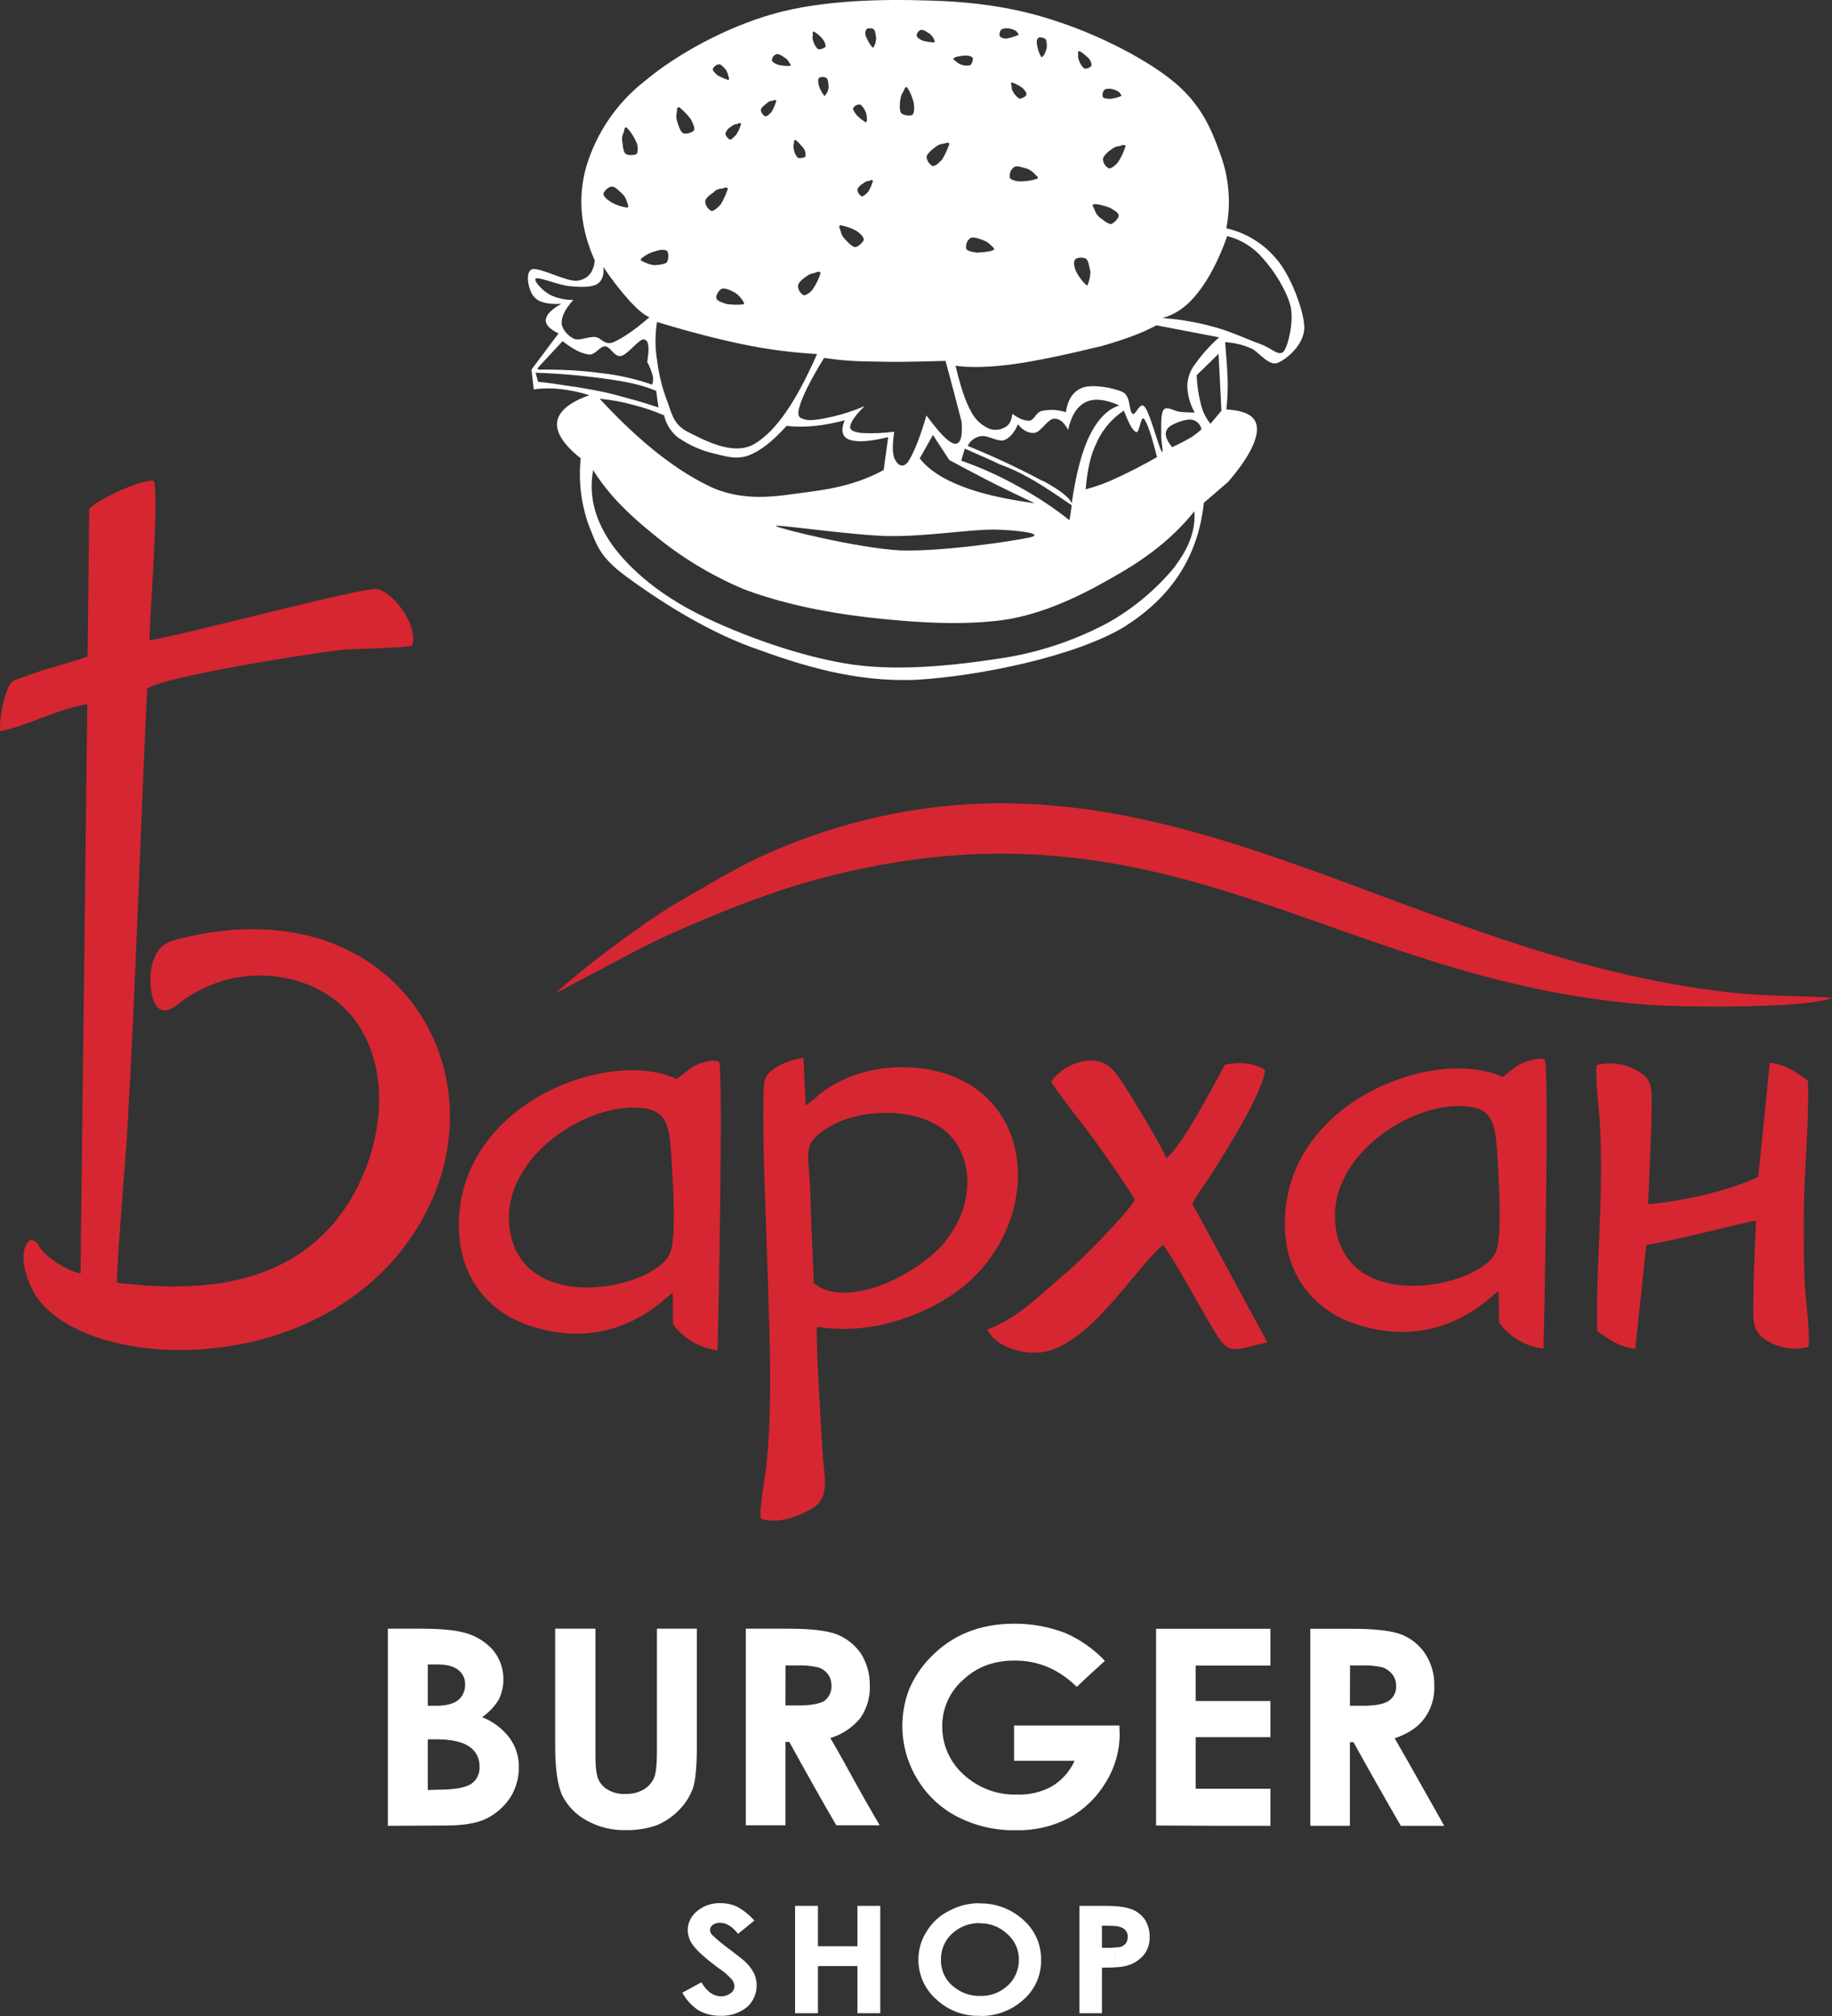 <svg width="100" height="110" viewBox="0 0 100 110" fill="none" xmlns="http://www.w3.org/2000/svg">
<rect x="0" y="0" width="100" height="110" fill="#333333" stroke="none"/>
<path fill-rule="evenodd" clip-rule="evenodd" d="M30.321 54.202L33.802 52.357C34.963 51.735 36.192 51.114 37.406 50.606C39.936 49.505 42.573 48.476 45.421 47.765C64.018 43.134 72.895 53.48 89.804 54.812C91.633 54.972 98.681 55.043 100 54.44C98.189 54.315 96.485 54.37 94.638 54.173C76.041 52.185 62.876 39.192 44.401 45.583C41.184 46.701 39.567 47.748 36.807 49.346C35.247 50.269 31.711 52.878 30.321 54.209V54.202Z" fill="#D62631"/>
<path fill-rule="evenodd" clip-rule="evenodd" d="M95.973 64.214C94.481 64.94 91.896 65.544 89.962 65.703C90.033 63.928 90.135 62.171 90.156 60.379C90.173 59.328 90.139 58.852 89.435 58.462C89.096 58.254 88.72 58.115 88.327 58.055C87.935 57.995 87.535 58.014 87.15 58.112C87.062 58.788 87.308 60.722 87.343 61.555C87.537 65.745 87.098 69.046 87.185 72.631C87.66 72.951 88.381 73.536 89.265 73.59L89.863 67.928C91.954 67.578 93.871 67.005 95.857 66.596C95.769 68.229 95.715 69.879 95.698 71.53C95.698 72.472 95.892 72.862 96.576 73.217C97.229 73.586 97.999 73.681 98.721 73.484C98.809 72.703 98.563 70.963 98.511 70.04C98.457 68.815 98.457 67.573 98.457 66.33C98.475 63.916 98.757 61.306 98.686 58.964C98.194 58.626 97.492 58.059 96.606 57.987L95.973 64.214Z" fill="#D62631"/>
<path fill-rule="evenodd" clip-rule="evenodd" d="M43.4 103.99H44.648V106.191H46.802V103.99H48.05V109.847H46.802V107.274H44.648V109.847H43.4V103.99ZM53.49 103.847V104.93C52.933 104.917 52.392 105.12 51.978 105.497C51.778 105.678 51.62 105.9 51.513 106.148C51.407 106.397 51.356 106.666 51.363 106.936C51.356 107.236 51.423 107.532 51.558 107.798C51.693 108.065 51.892 108.293 52.136 108.463C52.525 108.76 53.002 108.917 53.49 108.905V109.989C53.052 110.004 52.615 109.932 52.205 109.777C51.795 109.622 51.419 109.386 51.099 109.084C50.793 108.815 50.548 108.482 50.381 108.108C50.214 107.735 50.129 107.329 50.132 106.919C50.129 106.369 50.288 105.831 50.59 105.373C50.883 104.889 51.31 104.501 51.819 104.257C52.332 103.977 52.907 103.836 53.49 103.847ZM41.183 104.789L40.286 105.517C39.971 105.107 39.636 104.913 39.302 104.913C39.165 104.907 39.03 104.945 38.915 105.02C38.871 105.049 38.833 105.088 38.806 105.134C38.778 105.18 38.762 105.232 38.758 105.286C38.758 105.39 38.795 105.491 38.863 105.569C39.147 105.836 39.446 106.085 39.76 106.315C40.234 106.665 40.515 106.901 40.626 106.989C40.836 107.175 41.012 107.398 41.146 107.645C41.296 107.958 41.34 108.312 41.27 108.652C41.2 108.993 41.021 109.3 40.76 109.527C40.348 109.848 39.837 110.011 39.318 109.989C38.9 109.996 38.488 109.892 38.123 109.688C37.758 109.444 37.457 109.115 37.244 108.729L38.284 108.162C38.584 108.676 38.952 108.925 39.357 108.925C39.544 108.93 39.726 108.873 39.877 108.764C39.941 108.72 39.993 108.662 40.029 108.594C40.066 108.526 40.087 108.451 40.089 108.373C40.083 108.228 40.026 108.09 39.929 107.983C39.716 107.752 39.474 107.549 39.21 107.379C38.506 106.854 38.066 106.457 37.856 106.173C37.66 105.932 37.549 105.632 37.539 105.321C37.54 105.117 37.588 104.917 37.678 104.735C37.768 104.552 37.899 104.394 38.059 104.271C38.411 103.982 38.854 103.83 39.307 103.843C39.629 103.836 39.948 103.903 40.24 104.039C40.59 104.233 40.904 104.485 41.17 104.785L41.183 104.789ZM53.49 109.989V108.905H53.507C54.058 108.923 54.594 108.723 55.001 108.347C55.198 108.168 55.354 107.949 55.46 107.704C55.566 107.459 55.62 107.195 55.617 106.928C55.62 106.661 55.565 106.398 55.456 106.156C55.346 105.914 55.185 105.699 54.984 105.527C54.582 105.14 54.045 104.93 53.49 104.941V103.857C54.358 103.843 55.199 104.16 55.845 104.745C56.16 105.016 56.412 105.353 56.582 105.734C56.752 106.115 56.836 106.529 56.828 106.947C56.835 107.357 56.752 107.764 56.585 108.138C56.418 108.513 56.172 108.845 55.863 109.112C55.217 109.698 54.375 110.015 53.507 109.999L53.49 109.989ZM60.855 104.008V105.09C60.749 105.09 60.626 105.072 60.486 105.072H60.149V106.28H60.536C60.642 106.284 60.748 106.278 60.853 106.262V107.344C60.659 107.362 60.413 107.362 60.149 107.362V109.847H58.919V103.99H60.221C60.447 103.99 60.659 103.99 60.853 104.008H60.855ZM60.855 107.344V106.262C60.967 106.262 61.078 106.25 61.188 106.226C61.299 106.182 61.396 106.109 61.47 106.014C61.527 105.917 61.557 105.806 61.557 105.694C61.564 105.592 61.541 105.49 61.491 105.402C61.441 105.313 61.366 105.242 61.276 105.196C61.145 105.132 61.001 105.095 60.855 105.09V104.008C61.16 104.019 61.461 104.072 61.751 104.167C62.048 104.278 62.305 104.475 62.489 104.734C62.67 105.02 62.762 105.354 62.753 105.694C62.765 106.062 62.642 106.423 62.406 106.705C62.148 106.989 61.811 107.187 61.439 107.274C61.248 107.315 61.055 107.338 60.86 107.344H60.855Z" fill="white"/>
<path fill-rule="evenodd" clip-rule="evenodd" d="M4.87 27.773L4.781 35.825C3.741 36.197 2.549 36.463 1.46 36.875C0.668 37.176 0.581 37.05 0.299 37.925C0.091 38.56 -0.01 39.227 0.001 39.896C1.387 39.647 3.218 38.653 4.764 38.422L4.395 69.489C3.838 69.344 3.318 69.085 2.866 68.726C2.634 68.575 2.428 68.388 2.254 68.171C2.008 67.851 2.096 67.744 1.656 67.646C0.848 68.302 1.516 70.219 2.176 71C3.793 72.971 7.203 73.68 9.841 73.662C15.976 73.644 21.455 70.539 23.674 65.25C26.873 57.634 21.16 48.725 10.386 51.086C9.12 51.352 8.61 51.494 8.293 52.661C8.084 53.442 8.17 56.087 9.735 54.774C10.287 54.341 10.897 53.991 11.549 53.736C14.116 52.652 17.825 53.256 19.583 55.954C21.779 59.344 20.462 64.368 17.929 67.065C14.924 70.259 10.547 70.49 6.381 69.993C6.347 69.319 6.839 63.373 6.926 62.078C7.401 54.072 7.647 45.625 8.033 37.573C8.948 36.932 16.595 35.691 18.562 35.473C19.318 35.383 22.114 35.366 22.5 35.224C22.847 34.071 21.41 32.248 20.548 32.136C19.741 32.047 9.845 34.692 8.156 34.937C8.193 33.286 8.676 27.34 8.402 26.222C7.647 26.168 5.327 27.251 4.87 27.766V27.773Z" fill="#D62631"/>
<path fill-rule="evenodd" clip-rule="evenodd" d="M41.536 82.867C42.521 83.187 43.594 82.725 44.349 82.3C45.298 81.731 45 80.684 44.911 79.372C44.842 78.271 44.507 73.07 44.596 72.395C47.407 72.857 50.202 71.87 52.065 70.585C56.759 67.336 56.899 60.148 51.45 58.534C49.482 57.965 47.196 58.184 45.438 59.225C44.788 59.598 44.49 59.953 43.98 60.326L43.855 57.716C43.134 57.806 41.776 58.285 41.711 59.101C41.483 61.922 42.133 72.053 42.027 76.478C42.01 77.578 41.958 78.713 41.853 79.804C41.782 80.515 41.413 82.414 41.536 82.874V82.867ZM44.419 69.999C44.367 68.49 44.279 66.981 44.245 65.474C44.175 62.864 43.788 62.581 44.825 61.781C46.619 60.38 50.169 60.326 51.758 61.852C53.075 63.113 53.112 65.385 52.056 67.07C51.933 67.266 51.709 67.595 51.581 67.77C50.808 68.693 49.454 69.598 48.137 70.112C46.924 70.557 45.364 70.823 44.428 70.005L44.419 69.999Z" fill="#D62631"/>
<path fill-rule="evenodd" clip-rule="evenodd" d="M36.931 58.87C33.363 57.202 25.49 60.006 25.066 66.325C24.856 69.573 26.613 71.614 29.038 72.377C33.733 73.865 36.402 70.674 36.721 70.539L36.738 72.26C37.027 72.65 37.391 72.976 37.808 73.22C38.225 73.464 38.687 73.621 39.165 73.68C39.219 72.279 39.482 58.168 39.253 57.954C39.113 57.83 38.796 57.865 38.586 57.919C37.742 58.094 37.461 58.521 36.932 58.877L36.931 58.87ZM27.808 66.963C27.352 63.041 32.273 59.988 35.244 60.487C36.631 60.718 36.561 61.924 36.684 63.788C36.756 64.8 36.896 67.445 36.598 68.315C35.929 70.303 28.406 71.936 27.808 66.965V66.963Z" fill="#D62631"/>
<path fill-rule="evenodd" clip-rule="evenodd" d="M82.018 58.763C78.431 57.112 70.577 59.918 70.153 66.218C69.924 69.466 71.699 71.525 74.126 72.288C78.818 73.762 81.491 70.567 81.806 70.443L81.824 72.164C82.109 72.557 82.472 72.886 82.89 73.13C83.308 73.375 83.771 73.53 84.25 73.585C84.302 72.164 84.566 58.072 84.32 57.84C84.197 57.716 83.881 57.769 83.67 57.823C82.826 57.998 82.545 58.409 82.018 58.763ZM72.895 66.864C72.437 62.941 77.36 59.888 80.329 60.403C81.716 60.634 81.649 61.842 81.772 63.687C81.824 64.716 81.983 67.362 81.683 68.238C80.99 70.209 73.476 71.842 72.895 66.871V66.864Z" fill="#D62631"/>
<path fill-rule="evenodd" clip-rule="evenodd" d="M57.376 59.011C57.516 59.349 59.414 61.745 59.714 62.171C60.293 62.988 61.576 64.781 61.945 65.474C61.524 66.237 58.825 68.934 58.305 69.36C56.918 70.496 55.634 71.917 53.894 72.537C54.24 73.336 55.545 73.903 56.742 73.797C59.413 73.567 61.997 69.129 63.491 67.923C63.861 68.402 64.845 70.105 65.195 70.744C67.199 74.17 66.638 73.816 69.182 73.247L65.088 65.686C65.261 65.278 65.844 64.515 66.142 64.035C66.915 62.829 68.936 59.615 69.059 58.373C68.357 57.982 67.724 57.93 66.863 58.089C66.371 58.994 64.401 62.775 63.646 63.183C63.505 62.685 61.713 59.74 61.325 59.157C60.903 58.537 60.517 57.844 59.498 57.861C59.082 57.885 58.677 58 58.31 58.199C57.944 58.397 57.625 58.675 57.376 59.011Z" fill="#D62631"/>
<path fill-rule="evenodd" clip-rule="evenodd" d="M73.685 93.073H74.379C75.064 93.073 75.538 92.985 75.802 92.807C75.938 92.718 76.047 92.593 76.118 92.446C76.189 92.299 76.219 92.135 76.206 91.972C76.209 91.747 76.135 91.528 75.996 91.351C75.861 91.185 75.685 91.057 75.486 90.98C75.094 90.891 74.692 90.855 74.29 90.873H73.692L73.685 93.073ZM71.524 88.873H73.826C75.074 88.873 75.971 88.979 76.516 89.191C77.04 89.4 77.488 89.767 77.799 90.241C78.136 90.76 78.308 91.371 78.291 91.992C78.316 92.629 78.124 93.255 77.747 93.767C77.4 94.245 76.851 94.6 76.129 94.848C76.585 95.629 77.026 96.424 77.483 97.227C77.941 98.031 78.379 98.825 78.835 99.623H76.462C76.024 98.86 75.584 98.097 75.162 97.348C74.741 96.599 74.296 95.822 73.88 95.058H73.685V99.62H71.524V88.867V88.873ZM63.105 88.873H69.345V90.879H65.266V92.813H69.345V94.784H65.266V97.6H69.345V99.623C67.265 99.623 65.195 99.623 63.105 99.606V88.867V88.873ZM60.309 90.623C59.789 91.101 59.269 91.563 58.78 92.043C57.795 91.083 56.688 90.606 55.388 90.606C54.263 90.606 53.33 90.942 52.575 91.656C52.211 91.972 51.921 92.365 51.724 92.806C51.526 93.247 51.427 93.727 51.432 94.211C51.431 94.709 51.536 95.2 51.739 95.653C51.943 96.106 52.24 96.51 52.611 96.837C53.403 97.562 54.442 97.95 55.511 97.918C56.171 97.944 56.827 97.791 57.409 97.476C57.957 97.148 58.392 96.66 58.657 96.075H55.353V94.15H61.101C61.101 94.309 61.118 94.451 61.118 94.61C61.115 95.554 60.847 96.477 60.345 97.273C59.855 98.089 59.156 98.757 58.322 99.209C57.431 99.668 56.44 99.893 55.44 99.865C54.342 99.885 53.257 99.635 52.276 99.137C51.359 98.67 50.591 97.95 50.061 97.061C49.62 96.336 49.352 95.519 49.276 94.672C49.2 93.825 49.318 92.972 49.623 92.179C49.891 91.546 50.272 90.969 50.748 90.476C51.942 89.216 53.472 88.594 55.37 88.594C56.325 88.59 57.273 88.764 58.165 89.109C58.971 89.464 59.7 89.977 60.309 90.618V90.623ZM42.873 93.056H43.557C44.251 93.056 44.736 92.967 44.999 92.807C45.129 92.709 45.232 92.579 45.3 92.431C45.367 92.282 45.397 92.118 45.386 91.955C45.386 91.738 45.318 91.526 45.192 91.351C45.062 91.175 44.88 91.045 44.672 90.98C44.281 90.89 43.879 90.854 43.478 90.873H42.88L42.873 93.056ZM40.711 88.867H43.013C44.284 88.867 45.18 88.974 45.702 89.186C46.228 89.399 46.681 89.764 47.003 90.236C47.325 90.757 47.49 91.361 47.478 91.974C47.503 92.608 47.32 93.231 46.958 93.749C46.531 94.265 45.962 94.642 45.324 94.833C45.781 95.613 46.222 96.408 46.66 97.211C47.099 98.015 47.565 98.806 48.016 99.595H45.65C45.211 98.85 44.783 98.087 44.349 97.32C43.916 96.553 43.505 95.811 43.084 95.044H42.873V99.595H40.711V88.867ZM30.311 88.867H32.502V95.808C32.502 96.411 32.554 96.837 32.66 97.085C32.773 97.335 32.965 97.541 33.206 97.67C33.49 97.828 33.812 97.902 34.136 97.883C34.479 97.896 34.819 97.816 35.121 97.652C35.375 97.506 35.578 97.282 35.7 97.013C35.806 96.765 35.859 96.268 35.859 95.559V88.867H38.038V95.256C38.038 96.34 37.969 97.085 37.846 97.511C37.69 97.963 37.438 98.375 37.107 98.718C36.752 99.098 36.321 99.396 35.842 99.594C35.305 99.78 34.739 99.87 34.171 99.86C33.423 99.879 32.683 99.698 32.027 99.335C31.465 99.034 31.006 98.57 30.709 98.002C30.444 97.477 30.304 96.546 30.304 95.268V88.88L30.311 88.867ZM23.351 94.903V97.67C23.525 97.67 23.721 97.652 23.895 97.652C24.792 97.652 25.407 97.547 25.724 97.334C25.874 97.23 25.995 97.089 26.074 96.924C26.153 96.758 26.188 96.575 26.175 96.392C26.183 96.18 26.137 95.969 26.042 95.78C25.947 95.591 25.805 95.429 25.631 95.31C25.261 95.044 24.646 94.903 23.802 94.903H23.351ZM23.351 90.819V93.073H23.825C24.345 93.073 24.74 92.967 25.003 92.772C25.127 92.669 25.226 92.538 25.293 92.391C25.36 92.243 25.393 92.082 25.39 91.92C25.396 91.767 25.366 91.614 25.301 91.475C25.237 91.337 25.141 91.215 25.02 91.122C24.774 90.926 24.405 90.819 23.913 90.819H23.351ZM21.171 99.623V88.867H22.965C24.019 88.867 24.774 88.937 25.249 89.062C25.877 89.2 26.447 89.528 26.884 90.003C27.202 90.378 27.403 90.839 27.462 91.329C27.521 91.818 27.435 92.314 27.215 92.755C26.983 93.127 26.677 93.447 26.317 93.695C26.918 93.93 27.442 94.329 27.83 94.848C28.166 95.317 28.338 95.885 28.321 96.464C28.32 97.051 28.15 97.624 27.83 98.115C27.504 98.592 27.062 98.977 26.546 99.233C26.026 99.481 25.298 99.606 24.367 99.606C23.311 99.606 22.24 99.623 21.167 99.623H21.171Z" fill="white"/>
<path d="M70.082 19.165C69.801 19.483 69.449 19.005 68.799 18.774C68.114 18.526 67.095 18.046 66.18 17.815C65.288 17.572 64.376 17.418 63.455 17.353C64.159 17.159 64.791 16.733 65.389 15.968C65.987 15.204 66.514 14.218 66.989 12.881C67.758 13.076 68.447 13.511 68.957 14.123C69.537 14.762 70.241 15.863 70.451 16.733C70.624 17.567 70.328 18.809 70.082 19.165ZM66.074 23.122C65.832 22.827 65.658 22.482 65.564 22.11C65.424 21.577 65.342 21.029 65.318 20.477L66.514 19.306C66.566 20.336 66.62 21.382 66.672 22.412L66.074 23.122ZM64.986 23.885C64.703 24.045 64.405 24.206 63.984 24.4C63.637 23.992 63.543 23.654 63.72 23.406C63.861 23.157 64.634 22.881 64.949 22.891C65.1 22.892 65.245 22.945 65.361 23.043C65.477 23.14 65.555 23.275 65.582 23.425C65.398 23.597 65.198 23.751 64.986 23.885ZM64.159 30.887C63.143 32.128 61.909 33.168 60.519 33.957C58.77 34.898 56.882 35.545 54.928 35.873C52.555 36.246 49.357 36.654 46.561 36.264C43.765 35.873 40.392 34.631 38.213 33.549C35.998 32.448 34.452 31.116 33.467 29.803C32.5 28.454 32.114 27.106 32.377 25.65C33.15 26.892 34.223 27.993 35.594 29.093C37.089 30.346 38.759 31.369 40.55 32.128C42.536 32.891 44.944 33.407 47.423 33.691C49.902 33.974 52.855 34.17 55.192 33.761C57.495 33.318 59.525 32.217 61.222 31.223C62.919 30.229 64.192 29.147 65.194 27.897C65.265 28.891 64.93 29.849 64.153 30.873L64.159 30.887ZM31.306 21.099C30.621 20.992 29.954 20.885 29.373 20.833L29.233 20.336C30.61 20.383 31.983 20.507 33.346 20.708C34.454 20.868 35.253 21.081 35.823 21.33C35.859 21.631 35.894 21.934 35.946 22.235C35.121 21.951 34.312 21.738 33.556 21.535C32.765 21.321 31.996 21.214 31.302 21.09L31.306 21.099ZM30.709 18.613C31.271 19.058 31.729 19.289 32.133 19.341C32.502 19.396 32.748 18.862 33.046 18.898C33.344 18.935 33.521 19.483 33.89 19.424C34.26 19.364 34.892 18.464 35.156 18.519C35.419 18.573 35.456 18.962 35.329 19.744C35.451 19.983 35.551 20.232 35.627 20.49C35.672 20.654 35.659 20.83 35.592 20.987C34.71 20.678 33.796 20.469 32.867 20.365C31.718 20.213 30.559 20.148 29.401 20.171L29.331 20.099L30.709 18.613ZM29.954 16.04C29.565 15.827 29.073 15.259 29.26 15.188C29.448 15.116 30.526 15.561 31.089 15.615C31.652 15.669 32.231 15.685 32.547 15.526C32.862 15.366 32.987 15.011 32.933 14.566C33.369 15.222 33.851 15.845 34.376 16.43C34.797 16.875 35.131 17.176 35.449 17.306C34.604 18.051 33.935 18.477 33.443 18.69C32.953 18.832 32.829 18.424 32.495 18.389C32.126 18.352 31.651 18.601 31.353 18.494C31.018 18.352 30.683 17.98 30.659 17.643C30.642 17.271 30.853 16.861 31.292 16.366C30.822 16.373 30.357 16.263 29.94 16.045L29.954 16.04ZM33.42 10.184C33.594 10.184 33.824 10.45 34.001 10.609C34.11 10.726 34.187 10.87 34.225 11.027C34.277 11.151 34.348 11.312 34.225 11.33C33.929 11.284 33.644 11.189 33.381 11.046C33.152 10.903 32.94 10.726 32.94 10.584C32.94 10.443 33.223 10.177 33.415 10.177L33.42 10.184ZM34.053 7.208C34.071 7.084 34.107 6.87 34.227 6.977C34.43 7.196 34.596 7.448 34.719 7.722C34.82 7.926 34.839 8.162 34.771 8.379C34.665 8.486 34.279 8.486 34.155 8.396C33.998 8.272 33.998 7.882 33.963 7.696C33.938 7.531 33.968 7.362 34.05 7.217L34.053 7.208ZM35.003 14.113C35.23 13.914 35.501 13.774 35.794 13.704C36.005 13.616 36.313 13.598 36.426 13.704C36.468 13.803 36.487 13.911 36.481 14.018C36.475 14.126 36.444 14.231 36.392 14.325C36.251 14.432 35.882 14.468 35.688 14.468C35.524 14.444 35.364 14.396 35.215 14.325C35.092 14.255 34.897 14.22 35.003 14.113ZM36.948 6.126C36.967 5.984 36.931 5.808 37.09 5.86C37.32 6.048 37.526 6.262 37.705 6.499C37.809 6.695 37.95 6.979 37.879 7.12C37.79 7.227 37.438 7.351 37.281 7.262C37.123 7.173 37.017 6.802 36.965 6.623C36.907 6.464 36.9 6.29 36.946 6.126H36.948ZM38.971 10.467C39.031 10.409 39.103 10.363 39.181 10.333C39.26 10.303 39.343 10.289 39.427 10.292C39.532 10.239 39.727 10.187 39.727 10.311C39.63 10.601 39.503 10.879 39.349 11.141C39.189 11.337 38.96 11.514 38.839 11.514C38.742 11.465 38.66 11.392 38.599 11.302C38.539 11.212 38.502 11.108 38.492 10.999C38.51 10.786 38.808 10.591 38.985 10.474L38.971 10.467ZM39.269 3.509C39.392 3.527 39.532 3.704 39.638 3.828C39.695 3.928 39.736 4.036 39.761 4.148C39.779 4.218 39.832 4.362 39.744 4.362C39.547 4.298 39.356 4.214 39.175 4.113C39.018 3.97 38.895 3.865 38.912 3.763C38.929 3.662 39.123 3.497 39.258 3.515L39.269 3.509ZM40.254 6.758C40.323 6.704 40.465 6.686 40.446 6.776C40.394 6.982 40.304 7.177 40.182 7.351C40.059 7.476 39.955 7.617 39.85 7.617C39.744 7.582 39.567 7.369 39.603 7.267C39.631 7.185 39.674 7.11 39.731 7.046C39.789 6.982 39.858 6.93 39.936 6.895C39.977 6.852 40.027 6.82 40.082 6.799C40.136 6.778 40.195 6.768 40.254 6.772V6.758ZM40.562 16.609C40.264 16.638 39.963 16.631 39.666 16.59C39.437 16.52 39.122 16.415 39.104 16.271C39.05 16.13 39.262 15.774 39.437 15.746C39.612 15.718 39.929 15.851 40.13 15.975C40.266 16.065 40.383 16.18 40.477 16.313C40.547 16.42 40.687 16.562 40.564 16.616L40.562 16.609ZM41.864 5.622C41.944 5.544 42.051 5.5 42.162 5.498C42.25 5.461 42.373 5.426 42.373 5.515C42.309 5.718 42.225 5.914 42.122 6.1C41.999 6.224 41.876 6.366 41.775 6.348C41.708 6.316 41.65 6.267 41.607 6.206C41.564 6.145 41.537 6.073 41.529 5.998C41.547 5.874 41.741 5.715 41.876 5.627L41.864 5.622ZM42.384 2.958C42.507 2.923 42.701 3.047 42.842 3.154C42.943 3.209 43.023 3.296 43.07 3.403C43.122 3.474 43.211 3.544 43.122 3.597C42.916 3.604 42.709 3.587 42.507 3.544C42.334 3.492 42.138 3.385 42.138 3.296C42.137 3.22 42.161 3.146 42.205 3.086C42.249 3.025 42.312 2.98 42.384 2.958ZM43.336 7.822C43.336 7.733 43.355 7.591 43.441 7.647C43.528 7.703 43.741 7.948 43.864 8.09C43.952 8.22 43.99 8.378 43.97 8.535C43.916 8.622 43.635 8.64 43.564 8.622C43.438 8.499 43.357 8.336 43.336 8.16C43.3 8.05 43.3 7.932 43.336 7.822ZM44.49 14.878C44.596 14.841 44.788 14.771 44.788 14.913C44.697 15.201 44.567 15.476 44.401 15.729C44.285 15.918 44.103 16.057 43.892 16.121C43.794 16.073 43.711 15.998 43.651 15.906C43.592 15.813 43.56 15.706 43.557 15.596C43.575 15.401 43.857 15.188 44.032 15.07C44.164 14.967 44.323 14.906 44.49 14.896V14.878ZM44.367 1.925C44.367 1.819 44.332 1.694 44.436 1.731C44.621 1.832 44.782 1.971 44.911 2.139C45.005 2.254 45.061 2.397 45.069 2.547C45.015 2.597 44.951 2.635 44.881 2.66C44.812 2.684 44.738 2.694 44.665 2.688C44.535 2.578 44.443 2.429 44.401 2.263C44.35 2.158 44.337 2.038 44.367 1.925ZM45.233 4.766C45.219 4.878 45.184 4.987 45.128 5.085L45.005 5.244C44.874 5.08 44.773 4.894 44.705 4.694C44.653 4.519 44.636 4.304 44.705 4.252C44.77 4.215 44.844 4.197 44.919 4.2C44.993 4.203 45.066 4.227 45.128 4.269C45.216 4.357 45.216 4.605 45.233 4.766ZM45.901 12.293C46.197 12.345 46.482 12.448 46.745 12.595C46.955 12.737 47.149 12.914 47.149 13.093C47.114 13.198 46.851 13.483 46.674 13.483C46.464 13.446 46.253 13.18 46.112 13.038C45.992 12.919 45.912 12.764 45.884 12.595C45.83 12.452 45.743 12.275 45.901 12.293ZM46.991 5.725C47.114 5.846 47.21 5.991 47.272 6.152C47.304 6.257 47.321 6.366 47.322 6.476C47.322 6.548 47.322 6.672 47.253 6.672C47.072 6.565 46.907 6.434 46.761 6.282C46.655 6.14 46.514 5.962 46.587 5.872C46.63 5.807 46.693 5.756 46.765 5.728C46.838 5.699 46.917 5.694 46.993 5.713L46.991 5.725ZM47.284 1.61C47.319 1.521 47.619 1.521 47.705 1.61C47.792 1.7 47.794 1.946 47.828 2.09C47.819 2.204 47.796 2.317 47.759 2.426C47.705 2.48 47.705 2.639 47.619 2.585C47.486 2.428 47.379 2.251 47.301 2.06C47.26 1.994 47.237 1.919 47.234 1.841C47.231 1.763 47.248 1.686 47.284 1.617V1.61ZM47.407 10.45C47.284 10.574 47.144 10.716 47.038 10.716C46.97 10.679 46.913 10.626 46.872 10.56C46.831 10.495 46.807 10.42 46.802 10.343C46.82 10.219 47.014 10.059 47.137 9.993C47.224 9.914 47.337 9.87 47.454 9.868C47.523 9.816 47.664 9.798 47.646 9.886C47.585 10.084 47.502 10.275 47.4 10.455L47.407 10.45ZM51.609 19.679C51.907 20.78 52.205 21.897 52.488 23.005C52.557 23.857 52.417 24.248 52.101 24.213C51.767 24.141 51.274 23.626 50.571 22.667C50.184 23.999 49.834 24.797 49.551 25.224C49.236 25.597 48.953 25.312 48.83 25.028C48.707 24.745 48.709 24.248 48.813 23.555C48.225 23.634 47.631 23.658 47.038 23.626C46.617 23.574 46.388 23.485 46.405 23.276C46.44 23.028 46.686 22.655 47.196 22.158C46.64 22.398 46.064 22.588 45.474 22.727C44.928 22.851 44.313 22.975 43.998 22.902C43.682 22.828 43.478 22.777 43.628 22.228C43.779 21.678 44.226 20.754 44.982 19.53C45.837 19.658 46.7 19.723 47.565 19.725C48.673 19.76 49.992 19.742 51.609 19.69V19.679ZM49.148 5.444C49.159 5.276 49.219 5.115 49.321 4.981C49.375 4.857 49.409 4.68 49.532 4.787C49.692 5.045 49.809 5.327 49.879 5.622C49.914 5.851 49.914 6.172 49.808 6.261C49.702 6.35 49.298 6.296 49.193 6.172C49.087 6.047 49.106 5.647 49.141 5.444H49.148ZM50.29 1.628C50.413 1.61 50.607 1.752 50.748 1.841C50.833 1.915 50.906 2.002 50.962 2.1C50.98 2.188 51.066 2.26 50.997 2.312C50.789 2.305 50.583 2.276 50.382 2.225C50.208 2.153 50.047 2.05 50.035 1.939C50.04 1.865 50.068 1.794 50.115 1.736C50.162 1.679 50.227 1.639 50.298 1.621L50.29 1.628ZM51.52 7.84C51.626 7.805 51.819 7.733 51.819 7.857C51.72 8.149 51.591 8.429 51.432 8.692C51.274 8.886 51.046 9.065 50.922 9.065C50.825 9.018 50.741 8.945 50.681 8.855C50.62 8.764 50.584 8.659 50.576 8.55C50.612 8.375 50.893 8.141 51.068 8.017C51.196 7.906 51.358 7.844 51.526 7.842L51.52 7.84ZM52.065 3.172C52.153 3.082 52.505 3.047 52.68 3.03C52.832 3.013 52.984 3.058 53.103 3.154C53.11 3.228 53.101 3.303 53.076 3.373C53.052 3.444 53.013 3.508 52.963 3.562C52.798 3.595 52.629 3.583 52.47 3.527C52.365 3.49 52.269 3.43 52.188 3.352C52.101 3.298 51.995 3.228 52.065 3.177V3.172ZM53.682 13.112C53.835 13.166 53.972 13.258 54.083 13.378C54.169 13.467 54.346 13.572 54.223 13.644C54.063 13.733 53.608 13.768 53.344 13.786C53.081 13.751 52.781 13.697 52.746 13.572C52.722 13.463 52.73 13.348 52.771 13.244C52.812 13.14 52.883 13.05 52.975 12.988C53.133 12.898 53.484 13.04 53.677 13.112H53.682ZM54.684 1.593C54.842 1.532 55.015 1.526 55.176 1.575C55.291 1.598 55.4 1.647 55.493 1.719L55.617 1.894C55.424 1.979 55.224 2.045 55.019 2.09C54.946 2.109 54.871 2.111 54.797 2.096C54.724 2.08 54.656 2.048 54.597 2.001C54.509 1.929 54.578 1.65 54.684 1.593ZM56.02 5.177C55.986 5.284 55.774 5.373 55.651 5.391C55.507 5.298 55.388 5.17 55.304 5.018C55.239 4.925 55.209 4.812 55.218 4.698C55.199 4.61 55.147 4.467 55.252 4.504C55.447 4.569 55.631 4.665 55.797 4.787C55.92 4.911 56.06 5.053 56.026 5.177H56.02ZM56.478 9.49C56.547 9.58 56.724 9.665 56.618 9.756C56.334 9.845 56.038 9.893 55.74 9.898C55.476 9.898 55.194 9.828 55.124 9.704C55.102 9.594 55.112 9.481 55.153 9.377C55.193 9.272 55.263 9.183 55.353 9.118C55.511 9.011 55.845 9.153 56.072 9.207C56.227 9.269 56.366 9.366 56.478 9.49ZM56.67 2.071C56.724 2.001 57.017 2.053 57.093 2.16C57.142 2.321 57.154 2.491 57.128 2.657C57.093 2.766 57.052 2.873 57.005 2.977C56.934 3.047 56.882 3.152 56.832 3.102C56.725 2.921 56.654 2.722 56.622 2.515C56.568 2.34 56.586 2.125 56.674 2.071H56.67ZM59.87 24.125C60.193 23.423 60.705 22.826 61.347 22.403C61.611 23.103 61.82 23.486 62.014 23.576C62.209 23.665 62.261 22.616 62.453 22.865C62.645 23.113 62.859 23.787 63.157 24.941C62.349 25.403 61.645 25.758 60.995 26.059C60.439 26.328 59.859 26.542 59.262 26.698C59.35 25.686 59.508 24.836 59.877 24.125H59.87ZM56.934 26.255C55.597 25.542 54.224 24.899 52.821 24.33C52.891 24.183 52.997 24.057 53.13 23.964C53.262 23.87 53.416 23.812 53.576 23.796C53.911 23.744 54.42 24.099 54.79 24.027C55.107 23.903 55.37 23.619 55.563 23.152C55.845 23.502 56.178 23.666 56.495 23.614C56.813 23.561 57.217 22.851 57.515 22.851C57.813 22.816 58.059 23.01 58.305 23.455C58.478 22.655 58.797 22.177 59.255 21.946C59.712 21.715 60.345 21.787 61.101 22.121C60.468 22.317 59.922 22.867 59.484 23.754C59.045 24.642 58.728 25.884 58.499 27.465C58.393 27.162 57.884 26.754 56.939 26.239L56.934 26.255ZM55.547 26.521C54.564 25.971 53.535 25.507 52.472 25.137C52.524 24.923 52.595 24.712 52.665 24.48C53.358 24.782 53.966 25.047 54.563 25.333C55.11 25.527 55.64 25.77 56.145 26.059C56.795 26.409 57.568 26.934 58.501 27.568L58.378 28.386C57.49 27.682 56.543 27.058 55.547 26.521ZM52.472 26.521C51.416 26.113 50.678 25.616 50.203 25.012C50.449 24.587 50.678 24.16 50.924 23.735L51.82 25.102C52.418 25.42 53.069 25.776 53.861 26.183C54.653 26.591 55.495 26.983 56.48 27.461C54.845 27.232 53.509 26.936 52.472 26.521ZM48.536 29.247C50.557 29.282 53.001 28.874 54.301 28.897C55.601 28.919 57.06 29.128 56.218 29.322C55.339 29.518 51.489 30.103 49.151 30.033C46.795 29.908 42.472 28.825 42.349 28.701C42.226 28.576 46.532 29.215 48.536 29.252V29.247ZM35.846 19.537C35.754 18.883 35.759 18.219 35.863 17.567C37.549 18.081 39.097 18.489 40.572 18.792C41.9 19.067 43.246 19.242 44.599 19.317C43.474 21.872 42.384 23.506 41.188 24.218C39.992 24.93 38.305 23.934 37.497 23.542C36.688 23.099 36.653 22.443 36.373 21.767C36.11 21.046 35.935 20.296 35.852 19.532L35.846 19.537ZM37.075 23.913C37.653 24.308 38.3 24.591 38.981 24.748C39.597 24.89 40.175 25.098 40.845 24.855C41.514 24.612 42.197 24.057 42.935 23.239C43.45 23.294 43.968 23.294 44.483 23.239C45.033 23.182 45.577 23.079 46.109 22.93C45.88 23.479 45.968 23.852 46.372 23.994C46.776 24.136 47.463 24.101 48.482 23.852L48.236 25.644C47.074 26.283 45.774 26.639 44.211 26.833C42.647 27.027 40.888 27.437 38.953 26.639C37.021 25.763 34.982 24.188 32.732 21.757C33.356 21.814 33.973 21.927 34.577 22.095C35.148 22.239 35.706 22.428 36.248 22.662C36.363 23.169 36.656 23.616 37.073 23.922L37.075 23.913ZM60.063 18.904C61.364 18.531 62.349 18.176 63.122 17.75L66.549 18.407C66.068 18.828 65.637 19.304 65.266 19.826C64.99 20.162 64.829 20.579 64.809 21.015C64.813 21.539 64.952 22.053 65.213 22.506C64.943 22.511 64.673 22.499 64.405 22.471C64.107 22.436 63.701 22.151 63.526 22.347C63.351 22.543 63.386 23.234 63.386 23.642C63.351 24.032 63.559 24.85 63.403 24.619C63.247 24.388 62.77 22.541 62.489 22.205C62.209 21.869 61.997 22.702 61.82 22.578C61.611 22.436 61.734 21.654 61.311 21.405C60.819 21.158 59.659 20.962 59.132 21.139C58.605 21.316 58.288 21.76 58.182 22.488C57.761 22.355 57.314 22.33 56.882 22.417C56.547 22.488 56.478 22.896 56.215 22.951C55.932 22.968 55.634 22.861 55.265 22.578C55.213 22.914 55.124 23.145 54.918 23.278C54.787 23.365 54.639 23.421 54.484 23.442C54.329 23.464 54.171 23.45 54.022 23.402C53.578 23.219 53.215 22.879 53.003 22.445C52.668 21.858 52.422 21.044 52.158 19.959C52.968 20.066 53.987 20.049 55.322 19.87C56.657 19.691 58.714 19.231 60.068 18.895L60.063 18.904ZM58.676 14.178C58.747 14.036 59.134 14.018 59.291 14.125C59.414 14.215 59.465 14.605 59.52 14.825C59.518 14.988 59.495 15.149 59.449 15.305C59.397 15.429 59.397 15.625 59.291 15.554C59.07 15.344 58.886 15.098 58.747 14.825C58.641 14.596 58.574 14.3 58.676 14.187V14.178ZM58.922 2.8C59.011 2.8 59.291 3.049 59.414 3.173C59.538 3.298 59.608 3.494 59.572 3.599C59.523 3.651 59.463 3.692 59.396 3.717C59.329 3.742 59.257 3.75 59.186 3.742C59.057 3.627 58.96 3.48 58.905 3.315C58.856 3.217 58.838 3.106 58.853 2.997C58.834 2.872 58.834 2.765 58.922 2.8ZM59.714 11.143C59.855 11.108 60.328 11.232 60.593 11.339C60.803 11.463 61.049 11.587 61.066 11.764C61.066 11.906 60.82 12.172 60.645 12.226C60.451 12.226 60.17 11.96 60.012 11.853C59.887 11.746 59.795 11.604 59.749 11.445C59.695 11.302 59.555 11.179 59.714 11.143ZM60.311 4.878C60.477 4.821 60.658 4.827 60.82 4.896C60.931 4.923 61.034 4.978 61.12 5.055L61.226 5.23C61.04 5.31 60.845 5.364 60.645 5.391C60.434 5.391 60.259 5.374 60.205 5.302C60.178 5.228 60.174 5.148 60.193 5.073C60.212 4.997 60.253 4.928 60.311 4.876V4.878ZM61.435 7.983C61.344 8.278 61.215 8.559 61.049 8.818C60.909 9.012 60.68 9.191 60.539 9.191C60.441 9.146 60.357 9.074 60.298 8.983C60.239 8.892 60.206 8.785 60.205 8.676C60.224 8.501 60.505 8.249 60.68 8.143C60.807 8.032 60.969 7.97 61.137 7.968C61.243 7.915 61.435 7.861 61.435 7.985V7.983ZM69.768 14.25C69.057 13.341 68.057 12.707 66.937 12.457C67.196 11.148 67.099 9.793 66.656 8.535C66.18 7.176 65.635 5.799 64.176 4.551C62.717 3.303 60.099 1.966 57.867 1.225C55.599 0.437 53.33 0.101 50.73 0.03C48.094 -0.058 44.894 0.012 42.275 0.74C39.656 1.468 36.948 2.958 35.227 4.397C33.683 5.589 32.551 7.243 31.992 9.123C31.535 10.773 31.675 12.448 32.467 14.218C32.396 14.874 32.081 15.23 31.517 15.317C30.919 15.389 29.437 14.554 29.038 14.696C28.64 14.838 28.846 15.832 29.127 16.17C29.408 16.508 29.883 16.614 30.638 16.578C30.094 16.88 29.831 17.164 29.794 17.43C29.758 17.696 29.988 17.955 30.488 18.193L29.011 20.164L29.134 21.246C29.611 21.178 30.095 21.172 30.574 21.228C31.118 21.285 31.654 21.398 32.174 21.566C31.086 21.939 30.505 22.441 30.416 23.003C30.328 23.565 30.734 24.246 31.699 25.009C31.568 26.246 31.719 27.497 32.139 28.666C32.578 29.73 32.684 30.351 34.195 31.466C35.707 32.581 38.355 34.342 41.033 35.317C43.712 36.292 46.606 37.233 50.016 37.092C53.425 36.896 58.629 35.831 61.318 34.233C63.937 32.6 65.396 30.383 65.712 27.435L67.031 26.299C68.121 25.039 68.614 24.064 68.614 23.406C68.594 22.714 68.05 22.412 66.942 22.341C66.998 21.829 67.022 21.313 67.014 20.798C66.996 20.194 66.942 19.466 66.873 18.668C67.344 18.697 67.808 18.804 68.244 18.986C68.7 19.161 69.21 19.98 69.739 19.803C70.248 19.59 71.162 18.827 71.196 17.904C71.196 16.98 70.477 15.135 69.773 14.248L69.768 14.25Z" fill="white"/>
</svg>
